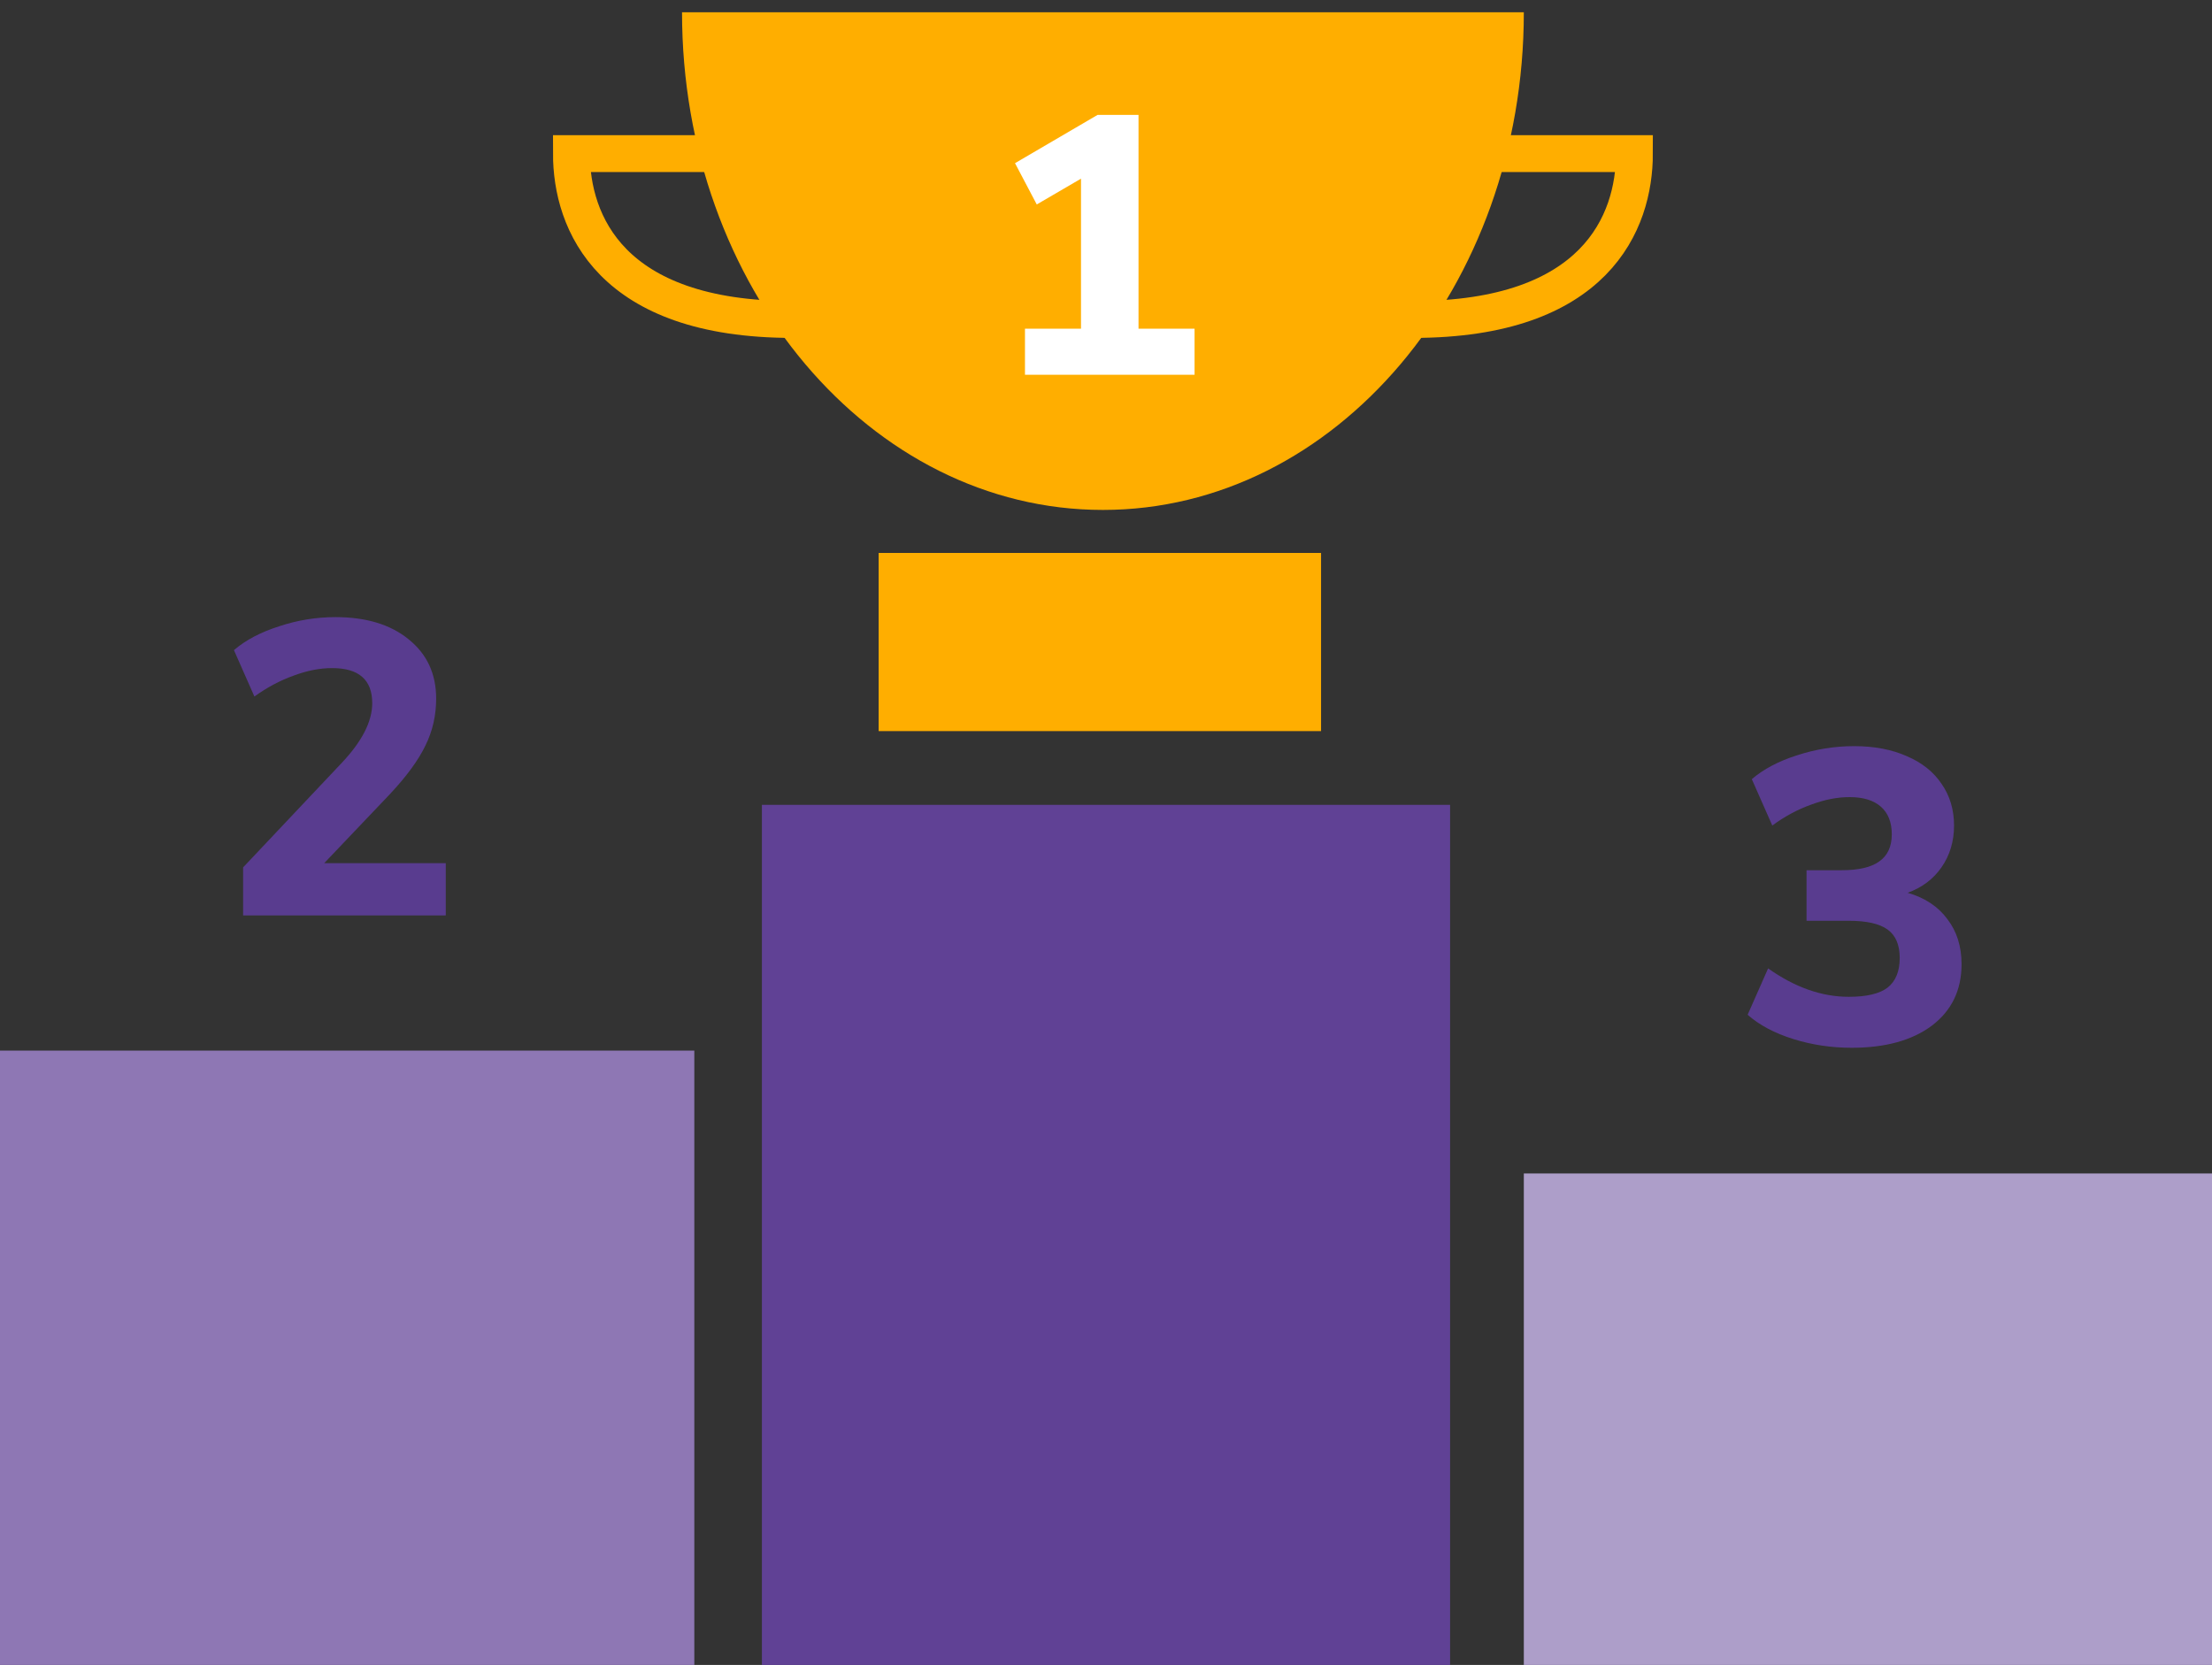 <svg width="360" height="271" viewBox="0 0 360 271" fill="none" xmlns="http://www.w3.org/2000/svg">
<rect x="0" y="0" width="360" height="271" fill="#333333" stroke="none"/>
<rect x="124" y="131" width="112" height="140" fill="#604195"/>
<rect x="248" y="191" width="112" height="80" fill="#AD9EC9"/>
<rect y="171" width="113" height="100" fill="#8E77B4"/>
<rect x="143" y="90" width="72" height="29" fill="#FFAE00"/>
<path d="M248 2C248 46.735 217.332 83 179.5 83C141.668 83 111 46.735 111 2C111 2 141.668 2 179.5 2C217.332 2 248 2 248 2Z" fill="#FFAE00"/>
<path d="M116.1 25H93C93 36.172 99.3 52 129 52" stroke="#FFAE00" stroke-width="6"/>
<path d="M242.9 25H266C266 36.172 259.7 52 230 52" stroke="#FFAE00" stroke-width="6"/>
<path d="M185.292 53.5H194.412V61H166.812V53.5H175.932V29.08L168.732 33.28L165.192 26.56L178.632 18.7H185.292V53.5Z" fill="white"/>
<path d="M72.548 140.5V149H39.568V141.18L55.548 124.248C58.903 120.712 60.58 117.448 60.58 114.456C60.58 110.648 58.404 108.744 54.052 108.744C52.057 108.744 49.972 109.152 47.796 109.968C45.62 110.739 43.489 111.872 41.404 113.368L38.072 105.82C39.976 104.188 42.424 102.896 45.416 101.944C48.408 100.947 51.468 100.448 54.596 100.448C59.583 100.448 63.549 101.649 66.496 104.052C69.488 106.455 70.984 109.673 70.984 113.708C70.984 116.473 70.395 119.035 69.216 121.392C68.083 123.749 66.156 126.379 63.436 129.28L52.76 140.5H72.548Z" fill="#593C8F"/>
<path d="M310.469 145.316C313.28 146.132 315.433 147.56 316.929 149.6C318.471 151.595 319.241 154.043 319.241 156.944C319.241 161.16 317.632 164.492 314.413 166.94C311.195 169.343 306.843 170.544 301.357 170.544C298.048 170.544 294.875 170.068 291.837 169.116C288.8 168.164 286.329 166.849 284.425 165.172L287.757 157.624C292.109 160.707 296.484 162.248 300.881 162.248C303.783 162.248 305.891 161.749 307.205 160.752C308.52 159.709 309.177 158.1 309.177 155.924C309.177 153.793 308.52 152.252 307.205 151.3C305.891 150.348 303.783 149.872 300.881 149.872H294.013V141.644H299.725C302.491 141.644 304.531 141.168 305.845 140.216C307.205 139.264 307.885 137.791 307.885 135.796C307.885 133.847 307.296 132.351 306.117 131.308C304.939 130.265 303.239 129.744 301.017 129.744C299.023 129.744 296.937 130.152 294.761 130.968C292.585 131.739 290.477 132.872 288.437 134.368L285.105 126.82C287.009 125.188 289.457 123.896 292.449 122.944C295.487 121.947 298.592 121.448 301.765 121.448C305.029 121.448 307.885 121.992 310.333 123.08C312.781 124.123 314.663 125.619 315.977 127.568C317.337 129.517 318.017 131.784 318.017 134.368C318.017 136.952 317.337 139.219 315.977 141.168C314.663 143.072 312.827 144.455 310.469 145.316Z" fill="#593C8F"/>
</svg>
